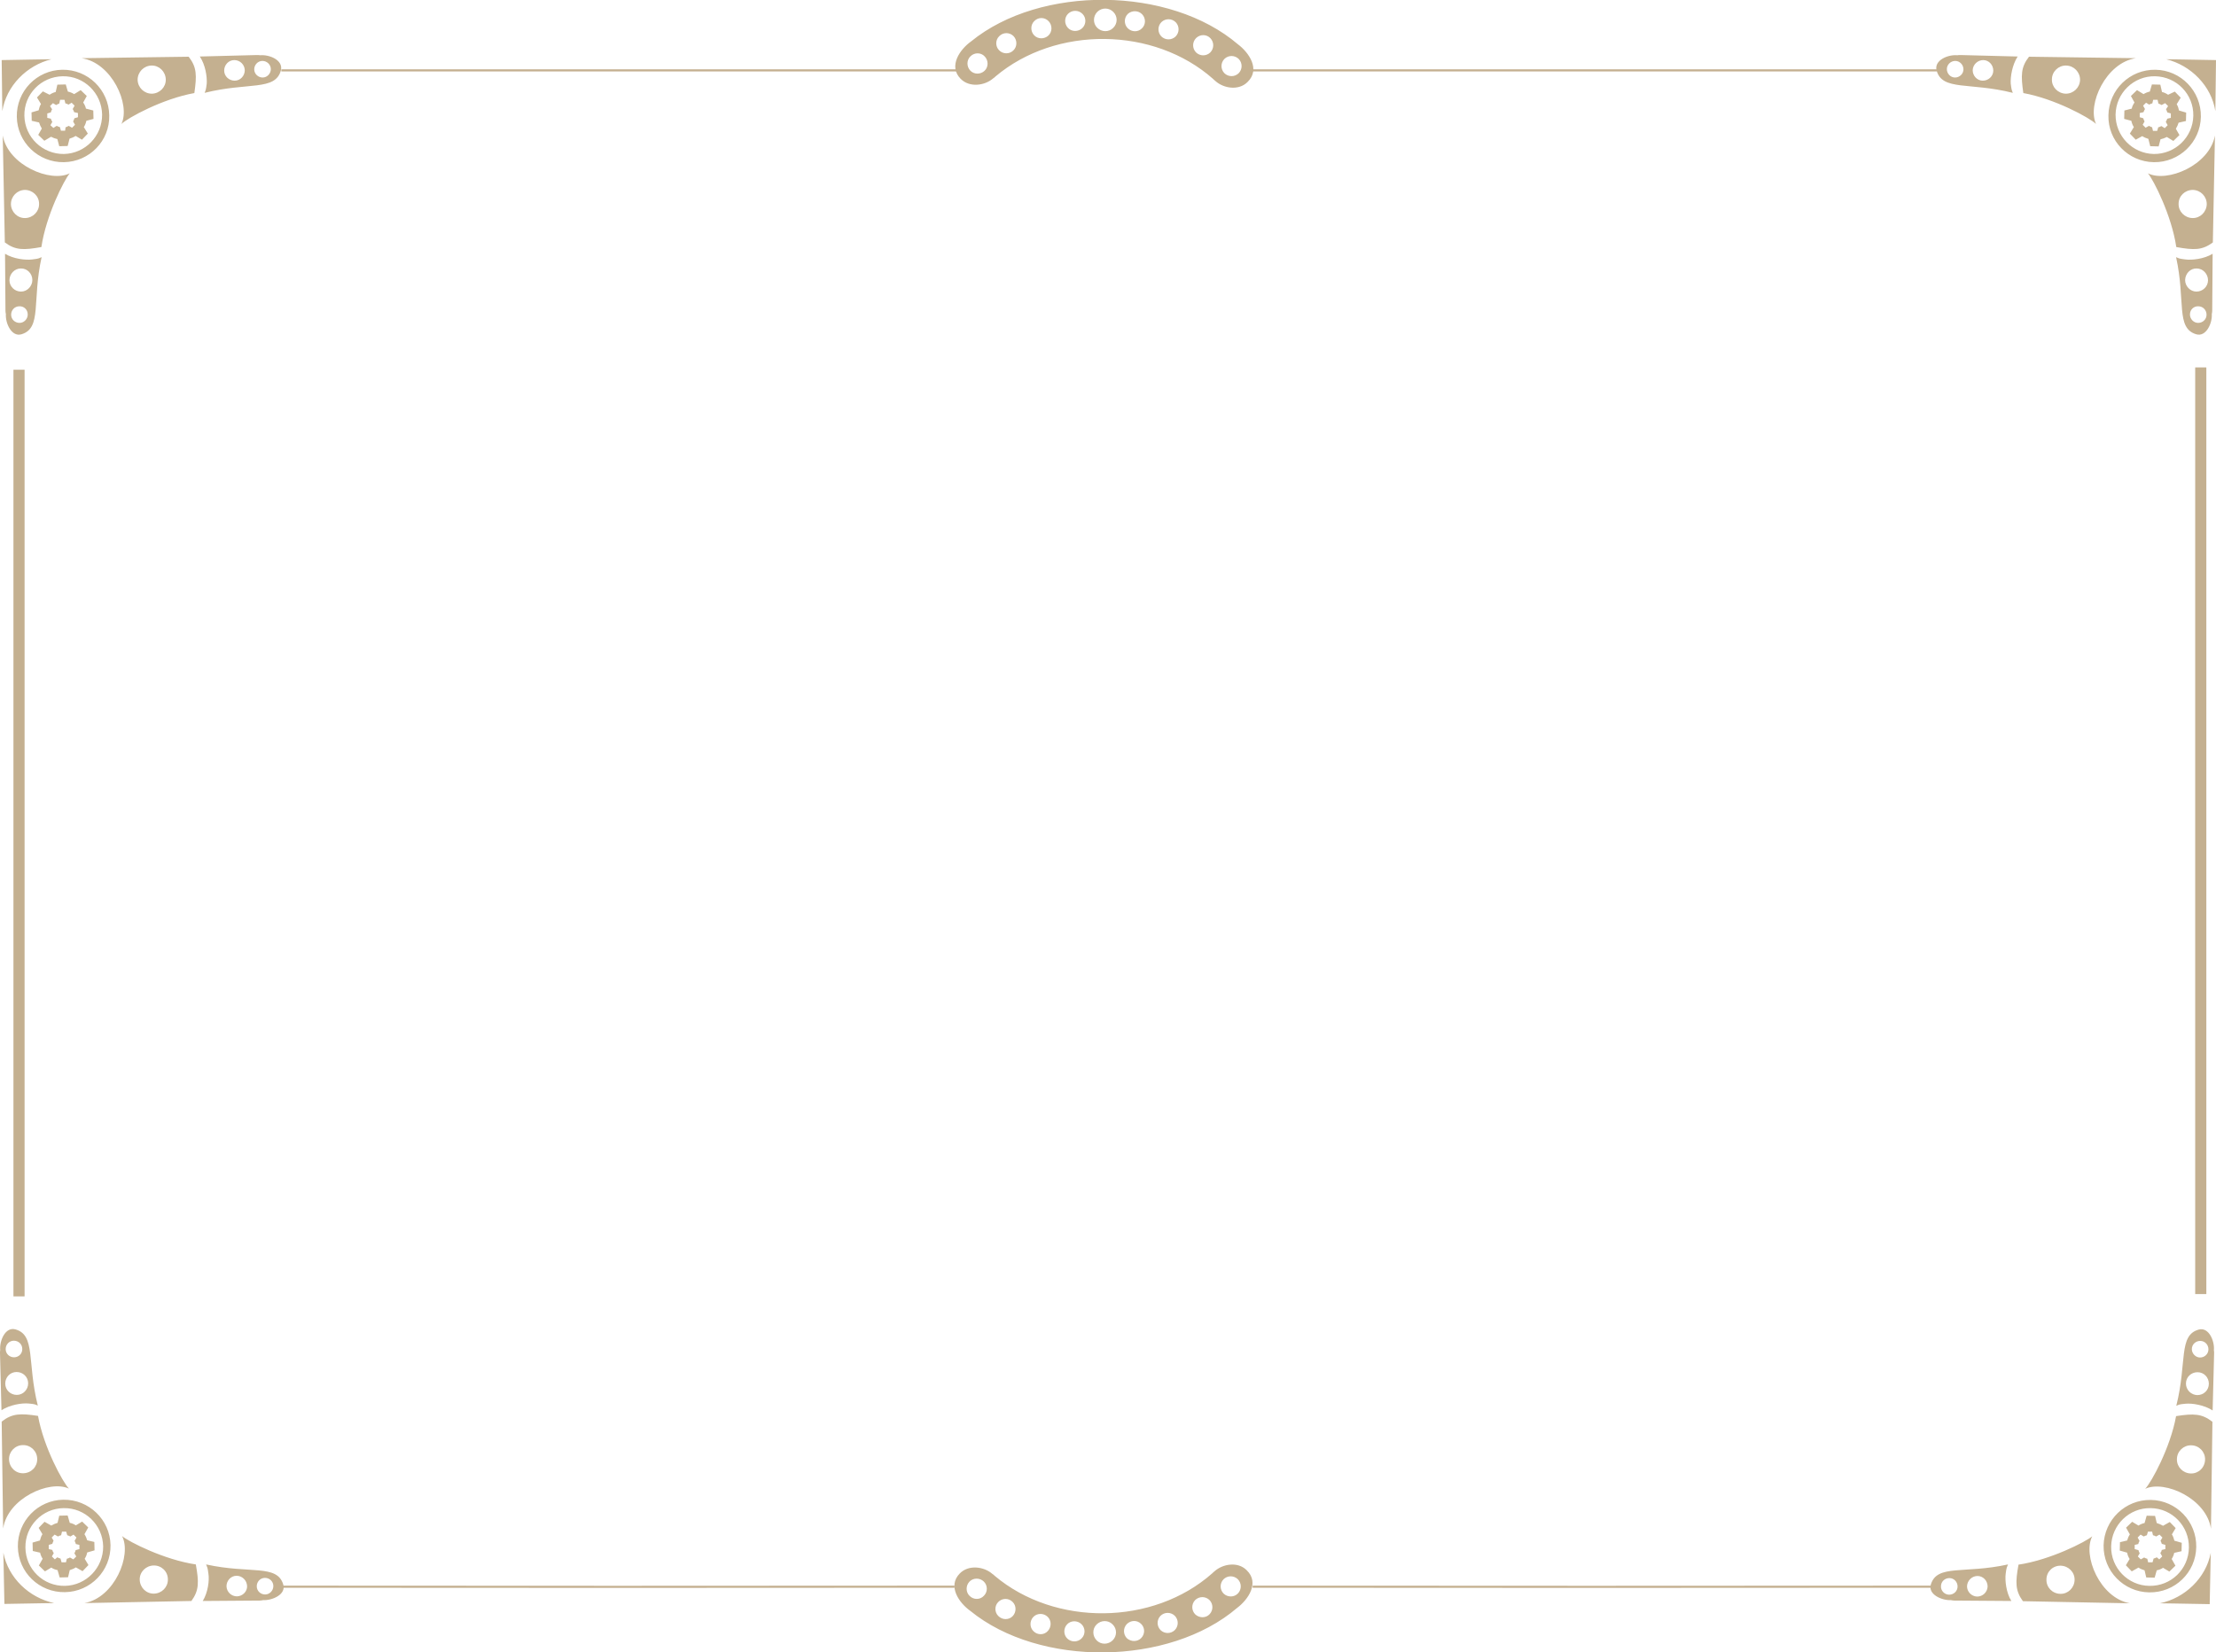 <?xml version="1.0" encoding="utf-8"?>
<!-- Generator: Adobe Illustrator 18.0.0, SVG Export Plug-In . SVG Version: 6.00 Build 0)  -->
<!DOCTYPE svg PUBLIC "-//W3C//DTD SVG 1.1//EN" "http://www.w3.org/Graphics/SVG/1.1/DTD/svg11.dtd">
<svg version="1.1" id="Слой_1" xmlns="http://www.w3.org/2000/svg" xmlns:xlink="http://www.w3.org/1999/xlink" x="0px" y="0px"
	 viewBox="0 0 1054.7 786.5" enable-background="new 0 0 1054.7 786.5" xml:space="preserve">
<g>
	<path fill-rule="evenodd" clip-rule="evenodd" fill="#C4B090" d="M23.6,45.1c0.9-0.6,1.9-1.1,2.9-1.3l0.8-3.5l4-0.1l1,3.4
		c1,0.2,2,0.6,3,1.2l3.1-1.9l2.9,2.8l-1.7,3.1c0.6,0.9,1.1,1.8,1.3,2.9l3.5,0.9l0.1,4l-3.4,0.9c-0.2,1-0.6,2.1-1.2,3l1.9,3.1
		l-2.8,2.9L36,64.7c-0.9,0.6-1.9,1-2.9,1.3l-0.9,3.5l-4,0.1l-0.9-3.4c-1-0.2-2.1-0.6-3-1.1L21.1,67l-2.9-2.8l1.7-3
		c-0.6-1-1-1.9-1.3-2.9l-3.5-0.8l-0.1-4l3.4-1c0.2-1,0.5-2,1.1-3l-1.9-3.1l2.8-2.9L23.6,45.1L23.6,45.1z M2.4,120.8L2.6,148l0,0
		c0,0.5,0.1,1,0.2,1.5c-0.3,4.3,2.7,11.1,7.5,9.6c9.7-3,4.9-15.8,9.5-36.7c-1.4,0.6-1.2,0.7-4.4,1.1C12.2,123.9,6.5,123.3,2.4,120.8
		L2.4,120.8z M124.9,29c-2.2,0-3.9,1.9-3.9,4c0,2.2,1.9,3.9,4,3.9c2.2,0,3.9-1.9,3.9-4C128.9,30.8,127.1,29,124.9,29L124.9,29z
		 M111.5,28.6c-2.7,0-4.8,2.3-4.8,5c0,2.7,2.3,4.8,5,4.8c2.7,0,4.8-2.3,4.8-5C116.4,30.7,114.2,28.6,111.5,28.6L111.5,28.6z
		 M72.1,31.2c-3.7,0.1-6.6,3.1-6.6,6.8c0.1,3.7,3.1,6.6,6.8,6.6c3.7-0.1,6.7-3.1,6.6-6.8C78.8,34.1,75.8,31.1,72.1,31.2L72.1,31.2z
		 M11.8,90.4c-3.7,0.1-6.6,3.1-6.6,6.8c0.1,3.7,3.1,6.7,6.8,6.6c3.7-0.1,6.7-3.1,6.6-6.8C18.6,93.3,15.5,90.4,11.8,90.4L11.8,90.4z
		 M9.2,145.8c-2.2,0-3.9,1.8-3.9,4c0,2.2,1.8,3.9,4,3.9c2.2,0,3.9-1.9,3.9-4C13.2,147.4,11.4,145.7,9.2,145.8L9.2,145.8z M9.9,127.8
		c-3,0-5.4,2.6-5.4,5.6c0,3,2.5,5.4,5.5,5.4c3,0,5.4-2.6,5.4-5.5C15.4,130.2,12.9,127.7,9.9,127.8L9.9,127.8z M29.8,36.3
		c-10.3,0.2-18.4,8.6-18.2,18.8c0.2,10.2,8.6,18.3,18.8,18.2c10.2-0.2,18.3-8.6,18.2-18.8C48.4,44.3,40,36.1,29.8,36.3L29.8,36.3z
		 M38.8,27.7L89.8,27c3.9,5,3.9,8.9,2.7,17.3C77.4,47,60.8,56.1,57.8,59C62.2,49.8,53.2,29.8,38.8,27.7L38.8,27.7z M95.1,26.9
		l27.2-0.7l0,0c0.5,0,1,0,1.5,0.1c4.4-0.4,11.1,2.3,9.9,7.2c-2.7,9.9-15.6,5.5-36.3,10.7c0.5-1.4,0.6-1.2,1-4.4
		C98.6,36.6,97.8,30.9,95.1,26.9L95.1,26.9z M0.8,28.6l0.3,24.3c1.9-12,11.6-21.8,23.4-24.7l-6.8,0.1L0.8,28.6L0.8,28.6z M30.4,77.2
		C18.3,77.4,8.2,67.8,8,55.6c-0.2-12.2,9.5-22.2,21.6-22.4c12.2-0.2,22.2,9.5,22.4,21.7C52.3,67,42.6,77,30.4,77.2L30.4,77.2z
		 M1.3,64.5l1,50.9c5.1,3.8,9,3.7,17.4,2.2c2.2-15,10.8-31.9,13.5-35.1C24.1,87.1,3.9,78.7,1.3,64.5L1.3,64.5z M26.7,50
		c0.4-0.3,1-0.5,1.5-0.7l0.4-1.8l2.1,0l0.4,1.7c0.5,0.1,1,0.3,1.5,0.6l1.5-0.9l1.4,1.4l-0.9,1.6c0.3,0.4,0.5,1,0.7,1.5l1.8,0.4l0,2
		l-1.7,0.5c-0.1,0.5-0.3,1-0.6,1.5l0.9,1.6l-1.4,1.4l-1.6-0.9c-0.4,0.3-1,0.5-1.5,0.7L31,62.2l-2,0l-0.5-1.7c-0.5-0.1-1-0.3-1.5-0.6
		l-1.6,1L24,59.6l0.9-1.6c-0.3-0.4-0.5-1-0.7-1.5l-1.7-0.4l0-2.1l1.7-0.5c0.1-0.5,0.3-1,0.6-1.5l-1-1.5l1.4-1.4L26.7,50L26.7,50z"/>
	<path fill-rule="evenodd" clip-rule="evenodd" fill="#C4B090" d="M24.4,746.2c0.9,0.6,1.9,1,3,1.2l1,3.5l4-0.1l0.8-3.4
		c1-0.3,2-0.7,2.9-1.3l3.2,1.8l2.8-2.9l-1.8-3c0.6-0.9,1-1.9,1.2-3l3.5-1l-0.1-4l-3.4-0.8c-0.3-1-0.7-2-1.3-2.9l1.8-3.2l-2.9-2.8
		l-3,1.8c-0.9-0.6-1.9-1-2.9-1.2l-1-3.5l-4,0.1l-0.8,3.4c-1,0.3-2,0.7-3,1.3l-3.2-1.8l-2.8,2.9l1.8,3c-0.6,0.9-0.9,1.9-1.2,3l-3.5,1
		l0.1,4l3.5,0.8c0.2,1,0.6,2,1.2,2.9l-1.8,3.2l2.9,2.8L24.4,746.2L24.4,746.2z M0.7,671.3L0,644.1l0,0c0-0.5,0-1,0.1-1.5
		c-0.4-4.3,2.4-11.1,7.2-9.8c9.8,2.7,5.5,15.6,10.7,36.3c-1.4-0.6-1.2-0.7-4.4-1C10.4,667.8,4.7,668.7,0.7,671.3L0.7,671.3z
		 M126.2,759c-2.2,0-4-1.7-4-3.9c0-2.2,1.7-4,3.9-4c2.2,0,4,1.7,4,3.9C130.1,757.2,128.3,759,126.2,759L126.2,759z M112.8,759.9
		c-2.7,0-4.9-2.1-5-4.8c0-2.7,2.1-5,4.8-5c2.7,0,4.9,2.2,5,4.9C117.7,757.6,115.5,759.8,112.8,759.9L112.8,759.9z M73.3,758.6
		c-3.7,0.1-6.7-2.9-6.8-6.6c-0.1-3.7,2.9-6.7,6.6-6.8c3.7-0.1,6.8,2.8,6.8,6.6C80,755.5,77,758.5,73.3,758.6L73.3,758.6z
		 M11.1,701.3c-3.7,0.1-6.7-2.8-6.8-6.6c-0.1-3.7,2.9-6.8,6.6-6.8c3.7-0.1,6.8,2.9,6.8,6.6C17.8,698.2,14.9,701.2,11.1,701.3
		L11.1,701.3z M6.7,646.1c-2.2,0-4-1.7-4-3.9c0-2.2,1.7-4,3.9-4c2.2,0,4,1.7,4,3.9C10.7,644.3,8.9,646.1,6.7,646.1L6.7,646.1z
		 M8,664c-3,0-5.5-2.3-5.5-5.4c0-3,2.3-5.5,5.4-5.5c3,0,5.5,2.3,5.5,5.4C13.4,661.5,11,664,8,664L8,664z M30.9,754.9
		c-10.3,0.2-18.7-8-18.8-18.2c-0.2-10.2,8-18.7,18.2-18.8c10.2-0.2,18.6,8,18.8,18.2C49.2,746.2,41.1,754.7,30.9,754.9L30.9,754.9z
		 M40.2,763.1l50.9-1c3.7-5.1,3.6-9,2.1-17.4c-15-2.2-31.9-10.8-35.1-13.5C62.8,740.3,54.5,760.5,40.2,763.1L40.2,763.1z
		 M96.5,762.1l27.2-0.2l0,0c0.5,0,1-0.1,1.5-0.2c4.4,0.2,11.1-2.7,9.6-7.5c-3-9.7-15.8-4.9-36.7-9.5c0.5,1.4,0.7,1.2,1.1,4.4
		C99.7,752.3,99,758,96.5,762.1L96.5,762.1z M2.1,763.5l-0.5-24.4c2.3,12,12.3,21.5,24.2,24l-6.8,0.1L2.1,763.5L2.1,763.5z
		 M30.1,713.9C18,714.1,8.3,724.1,8.5,736.3c0.2,12.2,10.2,21.8,22.4,21.6c12.2-0.2,21.9-10.2,21.7-22.4
		C52.4,723.4,42.3,713.7,30.1,713.9L30.1,713.9z M1.5,727.6l-0.7-50.9c5-3.9,8.9-4,17.3-2.7c2.7,15,11.8,31.6,14.7,34.6
		C23.5,704.3,3.6,713.3,1.5,727.6L1.5,727.6z M27.3,741.3c0.5,0.3,1,0.5,1.5,0.6l0.5,1.8l2.1,0l0.4-1.7c0.5-0.1,1-0.3,1.5-0.6
		l1.6,0.9l1.4-1.4l-0.9-1.5c0.3-0.5,0.5-1,0.6-1.5l1.8-0.5l0-2l-1.7-0.4c-0.1-0.5-0.3-1-0.6-1.5l0.9-1.6l-1.4-1.4l-1.5,0.9
		c-0.5-0.2-1-0.5-1.5-0.6l-0.5-1.7l-2,0l-0.4,1.7c-0.5,0.1-1,0.3-1.5,0.6l-1.6-0.9l-1.4,1.4l0.9,1.5c-0.2,0.5-0.5,1-0.6,1.5
		l-1.7,0.5l0,2l1.7,0.4c0.1,0.5,0.3,1,0.7,1.5l-0.9,1.6l1.4,1.4L27.3,741.3L27.3,741.3z"/>
	<path fill-rule="evenodd" clip-rule="evenodd" fill="#C4B090" d="M1031.9,45.1c-0.9-0.6-1.9-1.1-2.9-1.3l-0.8-3.5l-4-0.1l-1,3.4
		c-1,0.2-2,0.6-3,1.2l-3.1-1.9l-2.9,2.8l1.7,3.1c-0.6,0.9-1.1,1.8-1.3,2.9l-3.5,0.9l-0.1,4l3.4,0.9c0.2,1,0.6,2.1,1.2,3l-1.9,3.1
		l2.8,2.9l3.1-1.7c0.9,0.6,1.9,1,2.9,1.3l0.9,3.5l4,0.1l0.9-3.4c1-0.2,2.1-0.6,3-1.1l3.1,1.9l2.9-2.8l-1.7-3c0.6-1,1-1.9,1.3-2.9
		l3.5-0.8l0.1-4l-3.4-1c-0.2-1-0.5-2-1.1-3l1.9-3.1l-2.8-2.9L1031.9,45.1L1031.9,45.1z M1053.1,120.8l-0.2,27.2l0,0
		c0,0.5-0.1,1-0.2,1.5c0.3,4.3-2.7,11.1-7.5,9.6c-9.7-3-4.9-15.8-9.5-36.7c1.4,0.6,1.2,0.7,4.4,1.1
		C1043.3,123.9,1049,123.3,1053.1,120.8L1053.1,120.8z M930.6,29c2.2,0,3.9,1.9,3.9,4c0,2.2-1.9,3.9-4,3.9c-2.2,0-3.9-1.9-3.9-4
		C926.6,30.8,928.4,29,930.6,29L930.6,29z M943.9,28.6c2.7,0,4.8,2.3,4.8,5c0,2.7-2.3,4.8-5,4.8c-2.7,0-4.8-2.3-4.8-5
		C939,30.7,941.3,28.6,943.9,28.6L943.9,28.6z M983.4,31.2c3.7,0.1,6.6,3.1,6.6,6.8c-0.1,3.7-3.1,6.6-6.8,6.6
		c-3.7-0.1-6.7-3.1-6.6-6.8C976.6,34.1,979.7,31.1,983.4,31.2L983.4,31.2z M1043.7,90.4c3.7,0.1,6.6,3.1,6.6,6.8
		c-0.1,3.7-3.1,6.7-6.8,6.6c-3.7-0.1-6.7-3.1-6.6-6.8C1036.9,93.3,1039.9,90.4,1043.7,90.4L1043.7,90.4z M1046.3,145.8
		c2.2,0,3.9,1.8,3.9,4c0,2.2-1.8,3.9-4,3.9c-2.2,0-3.9-1.9-3.9-4C1042.3,147.4,1044.1,145.7,1046.3,145.8L1046.3,145.8z
		 M1045.5,127.8c3,0,5.4,2.6,5.4,5.6c0,3-2.5,5.4-5.5,5.4c-3,0-5.4-2.6-5.4-5.5C1040.1,130.2,1042.5,127.7,1045.5,127.8
		L1045.5,127.8z M1025.7,36.3c10.3,0.2,18.4,8.6,18.2,18.8c-0.2,10.2-8.6,18.3-18.8,18.2c-10.2-0.2-18.3-8.6-18.2-18.8
		C1007.1,44.3,1015.5,36.1,1025.7,36.3L1025.7,36.3z M1016.6,27.7L965.7,27c-3.9,5-3.9,8.9-2.7,17.3c15,2.7,31.6,11.8,34.6,14.7
		C993.3,49.8,1002.3,29.8,1016.6,27.7L1016.6,27.7z M960.3,26.9l-27.2-0.7l0,0c-0.5,0-1,0-1.5,0.1c-4.4-0.4-11.1,2.3-9.9,7.2
		c2.7,9.9,15.6,5.5,36.3,10.7c-0.5-1.4-0.6-1.2-1-4.4C956.8,36.6,957.7,30.9,960.3,26.9L960.3,26.9z M1054.7,28.6l-0.3,24.3
		c-1.9-12-11.6-21.8-23.4-24.7l6.8,0.1L1054.7,28.6L1054.7,28.6z M1025.1,77.2c12.1,0.2,22.2-9.5,22.4-21.6
		c0.2-12.2-9.5-22.2-21.6-22.4c-12.2-0.2-22.2,9.5-22.4,21.7C1003.2,67,1012.9,77,1025.1,77.2L1025.1,77.2z M1054.2,64.5l-1,50.9
		c-5.1,3.8-9,3.7-17.4,2.2c-2.2-15-10.8-31.9-13.5-35.1C1031.4,87.1,1051.6,78.7,1054.2,64.5L1054.2,64.5z M1028.8,50
		c-0.4-0.3-1-0.5-1.5-0.7l-0.4-1.8l-2.1,0l-0.4,1.7c-0.5,0.1-1,0.3-1.5,0.6l-1.5-0.9l-1.4,1.4l0.9,1.6c-0.3,0.4-0.5,1-0.7,1.5
		l-1.8,0.4l0,2l1.7,0.5c0.1,0.5,0.3,1,0.6,1.5l-0.9,1.6l1.4,1.4l1.6-0.9c0.4,0.3,1,0.5,1.5,0.7l0.4,1.7l2,0l0.5-1.7
		c0.5-0.1,1-0.3,1.5-0.6l1.6,1l1.4-1.4l-0.9-1.6c0.3-0.4,0.5-1,0.7-1.5l1.7-0.4l0-2.1l-1.7-0.5c-0.1-0.5-0.3-1-0.6-1.5l1-1.5
		l-1.4-1.4L1028.8,50L1028.8,50z"/>
	<path fill-rule="evenodd" clip-rule="evenodd" fill="#C4B090" d="M1029.5,746.3c-0.9,0.6-1.9,1-3,1.2l-1,3.5l-4-0.1l-0.8-3.4
		c-1-0.3-2-0.7-2.9-1.3l-3.2,1.8l-2.8-2.9l1.8-3c-0.6-0.9-1-1.9-1.2-3l-3.5-1l0.1-4l3.4-0.8c0.3-1,0.7-2,1.3-2.9l-1.8-3.2l2.9-2.8
		l3,1.8c0.9-0.6,1.9-1,2.9-1.2l1-3.5l4,0.1l0.8,3.4c1,0.3,2,0.7,3,1.3l3.2-1.8l2.8,2.9l-1.8,3c0.6,0.9,0.9,1.9,1.2,3l3.5,1l-0.1,4
		l-3.5,0.8c-0.2,1-0.6,2-1.2,2.9l1.8,3.2l-2.9,2.8L1029.5,746.3L1029.5,746.3z M1053.1,671.4l0.7-27.2l0,0c0-0.5,0-1-0.1-1.5
		c0.4-4.3-2.4-11.1-7.2-9.8c-9.8,2.7-5.5,15.6-10.7,36.3c1.4-0.6,1.2-0.7,4.4-1C1043.4,667.9,1049.1,668.8,1053.1,671.4
		L1053.1,671.4z M927.7,759.1c2.2,0,4-1.7,4-3.9c0-2.2-1.7-4-3.9-4c-2.2,0-4,1.7-4,3.9C923.7,757.2,925.5,759.1,927.7,759.1
		L927.7,759.1z M941,760c2.7,0,4.9-2.1,5-4.8c0-2.7-2.1-5-4.8-5c-2.7,0-4.9,2.2-5,4.9C936.2,757.7,938.3,759.9,941,760L941,760z
		 M980.6,758.7c3.7,0.1,6.7-2.9,6.8-6.6c0.1-3.7-2.9-6.7-6.6-6.8c-3.7-0.1-6.8,2.8-6.8,6.6C973.9,755.6,976.8,758.6,980.6,758.7
		L980.6,758.7z M1042.7,701.4c3.7,0.1,6.7-2.8,6.8-6.6c0.1-3.7-2.9-6.8-6.6-6.8c-3.7-0.1-6.8,2.9-6.8,6.6
		C1036,698.3,1039,701.3,1042.7,701.4L1042.7,701.4z M1047.1,646.2c2.2,0,4-1.7,4-3.9c0-2.2-1.7-4-3.9-4c-2.2,0-4,1.7-4,3.9
		C1043.2,644.3,1045,646.2,1047.1,646.2L1047.1,646.2z M1045.8,664.1c3,0,5.5-2.3,5.5-5.4c0-3-2.3-5.5-5.4-5.5c-3,0-5.5,2.3-5.5,5.4
		C1040.4,661.6,1042.8,664,1045.8,664.1L1045.8,664.1z M1023,754.9c10.3,0.2,18.7-8,18.8-18.2c0.2-10.2-8-18.7-18.2-18.8
		c-10.2-0.2-18.6,8-18.8,18.2C1004.6,746.3,1012.8,754.8,1023,754.9L1023,754.9z M1013.7,763.2l-50.9-1c-3.7-5.1-3.6-9-2.1-17.4
		c15-2.2,31.9-10.8,35.1-13.5C991.1,740.4,999.4,760.6,1013.7,763.2L1013.7,763.2z M957.3,762.1l-27.2-0.2l0,0c-0.5,0-1-0.1-1.5-0.2
		c-4.4,0.2-11.1-2.7-9.6-7.5c3-9.7,15.8-4.9,36.7-9.5c-0.5,1.4-0.7,1.2-1.1,4.4C954.2,752.3,954.8,758.1,957.3,762.1L957.3,762.1z
		 M1051.7,763.6l0.5-24.4c-2.3,12-12.3,21.5-24.2,24l6.8,0.1L1051.7,763.6L1051.7,763.6z M1023.7,714c12.1,0.2,21.8,10.2,21.6,22.4
		c-0.2,12.2-10.2,21.8-22.4,21.6c-12.2-0.2-21.9-10.2-21.7-22.4C1001.5,723.5,1011.5,713.8,1023.7,714L1023.7,714z M1052.3,727.7
		l0.7-50.9c-5-3.9-8.9-4-17.3-2.7c-2.7,15-11.8,31.6-14.7,34.6C1030.3,704.4,1050.2,713.4,1052.3,727.7L1052.3,727.7z M1026.5,741.3
		c-0.5,0.3-1,0.5-1.5,0.6l-0.5,1.8l-2.1,0l-0.4-1.7c-0.5-0.1-1-0.3-1.5-0.6l-1.6,0.9l-1.4-1.4l0.9-1.5c-0.3-0.5-0.5-1-0.6-1.5
		l-1.8-0.5l0-2l1.7-0.4c0.1-0.5,0.3-1,0.6-1.5l-0.9-1.6l1.4-1.4l1.5,0.9c0.5-0.2,1-0.5,1.5-0.6l0.5-1.7l2,0l0.4,1.7
		c0.5,0.1,1,0.3,1.5,0.6l1.6-0.9l1.4,1.4l-0.9,1.5c0.2,0.5,0.5,1,0.6,1.5l1.7,0.5l0,2l-1.7,0.4c-0.1,0.5-0.3,1-0.7,1.5l0.9,1.6
		l-1.4,1.4L1026.5,741.3L1026.5,741.3z"/>
	<path fill-rule="evenodd" clip-rule="evenodd" fill="#C4B090" d="M578.4,38.5c-0.4-0.3-0.7-0.6-1-0.9c-28.2-25-74.9-25.4-103.6-1.2
		c-0.3,0.3-0.7,0.7-1.1,0.9c-4,3.5-11.3,4.5-15.5,0.2c-6-6.1-0.2-14.1,5-17.8c33-26.9,94.6-26.3,127,1.4c5.2,3.9,10.8,11.9,4.6,17.9
		C589.6,43.3,582.3,42.1,578.4,38.5L578.4,38.5z M475.6,17.2c-1.9,1.8-1.9,4.9-0.1,6.7c1.8,1.9,4.9,2,6.8,0.1
		c1.9-1.8,1.9-4.9,0.1-6.8C480.5,15.3,477.5,15.3,475.6,17.2L475.6,17.2z M576.1,18.2c1.8,1.9,1.8,4.9-0.1,6.8
		c-1.9,1.8-4.9,1.8-6.8-0.1c-1.8-1.9-1.8-4.9,0.1-6.8C571.3,16.2,574.3,16.3,576.1,18.2L576.1,18.2z M589.6,28.1
		c1.8,1.9,1.8,4.9-0.1,6.8c-1.9,1.8-4.9,1.8-6.8-0.1c-1.8-1.9-1.8-4.9,0.1-6.8C584.7,26.2,587.7,26.2,589.6,28.1L589.6,28.1z
		 M543.6,6.8c1.8,1.9,1.8,4.9-0.1,6.7c-1.9,1.9-4.9,1.8-6.8-0.1c-1.8-1.9-1.8-4.9,0.1-6.8C538.7,4.9,541.8,4.9,543.6,6.8L543.6,6.8z
		 M559.6,10.6c1.8,1.9,1.8,4.9-0.1,6.8c-1.9,1.8-4.9,1.8-6.8-0.1c-1.8-1.9-1.8-4.9,0.1-6.8C554.7,8.7,557.7,8.7,559.6,10.6
		L559.6,10.6z M529.9,5.7c2.1,2.1,2.1,5.5-0.1,7.6c-2.1,2.1-5.5,2-7.6-0.1c-2.1-2.1-2-5.5,0.1-7.6C524.5,3.5,527.9,3.6,529.9,5.7
		L529.9,5.7z M461.9,26.8c-1.9,1.8-1.9,4.9-0.1,6.8c1.8,1.9,4.9,1.9,6.8,0.1c1.9-1.8,1.9-4.9,0.1-6.8
		C466.9,24.9,463.8,24.9,461.9,26.8L461.9,26.8z M508.4,6.5c-1.9,1.8-1.9,4.9-0.1,6.8c1.8,1.9,4.9,1.9,6.8,0.1
		c1.9-1.8,2-4.9,0.1-6.8C513.3,4.7,510.3,4.7,508.4,6.5L508.4,6.5z M492.3,10c-1.9,1.8-1.9,4.9-0.1,6.8c1.8,1.9,4.9,1.9,6.8,0.1
		c1.9-1.8,1.9-4.9,0.1-6.8C497.2,8.1,494.2,8.1,492.3,10L492.3,10z"/>
	<path fill="none" stroke="#C4B090" stroke-miterlimit="10" d="M596.2,755.3c107.4,0.1,215.4,0.1,322.7,0"/>
	<path fill="none" stroke="#C4B090" stroke-miterlimit="10" d="M133.8,755.3c107.2,0.1,213.3,0.1,320.5,0"/>
	<polygon fill-rule="evenodd" clip-rule="evenodd" fill="#C4B090" points="11.7,176 6.4,176 6.4,617.1 11.7,617.1 11.7,176 	"/>
	<line fill="none" stroke="#C4B090" stroke-miterlimit="10" x1="592.3" y1="33.5" x2="921.8" y2="33.5"/>
	<line fill="none" stroke="#C4B090" stroke-miterlimit="10" x1="133.9" y1="33.5" x2="459" y2="33.5"/>
	<polygon fill-rule="evenodd" clip-rule="evenodd" fill="#C4B090" points="1050.1,174.9 1044.8,174.9 1044.8,616 1050.1,616 
		1050.1,174.9 	"/>
	<path fill-rule="evenodd" clip-rule="evenodd" fill="#C4B090" d="M578,748c-0.4,0.3-0.7,0.6-1,0.9c-28.2,25-74.9,25.4-103.6,1.2
		c-0.3-0.3-0.7-0.7-1.1-0.9c-4-3.5-11.3-4.5-15.5-0.2c-6,6.1-0.2,14.1,5,17.8c33,26.9,94.6,26.3,127-1.4c5.2-3.9,10.8-11.9,4.6-17.9
		C589.2,743.2,582,744.4,578,748L578,748z M475.2,769.3c-1.9-1.8-1.9-4.9-0.1-6.7c1.8-1.9,4.9-2,6.8-0.1c1.9,1.8,1.9,4.9,0.1,6.8
		C480.2,771.2,477.1,771.2,475.2,769.3L475.2,769.3z M575.7,768.4c1.8-1.9,1.8-4.9-0.1-6.8c-1.9-1.8-4.9-1.8-6.8,0.1
		c-1.8,1.9-1.8,4.9,0.1,6.8C570.9,770.3,573.9,770.3,575.7,768.4L575.7,768.4z M589.2,758.5c1.8-1.9,1.8-4.9-0.1-6.8
		c-1.9-1.8-4.9-1.8-6.8,0.1c-1.8,1.9-1.8,4.9,0.1,6.8C584.3,760.4,587.4,760.4,589.2,758.5L589.2,758.5z M543.2,779.7
		c1.8-1.9,1.8-4.9-0.1-6.7c-1.9-1.9-4.9-1.8-6.8,0.1c-1.8,1.9-1.8,4.9,0.1,6.8C538.4,781.6,541.4,781.6,543.2,779.7L543.2,779.7z
		 M559.2,775.9c1.8-1.9,1.8-4.9-0.1-6.8c-1.9-1.8-4.9-1.8-6.8,0.1c-1.8,1.9-1.8,4.9,0.1,6.8C554.3,777.8,557.3,777.8,559.2,775.9
		L559.2,775.9z M529.6,780.8c2.1-2.1,2.1-5.5-0.1-7.6c-2.1-2.1-5.5-2-7.6,0.1c-2.1,2.1-2,5.5,0.1,7.6
		C524.1,783,527.5,782.9,529.6,780.8L529.6,780.8z M461.5,759.7c-1.9-1.8-1.9-4.9-0.1-6.8c1.8-1.9,4.9-1.9,6.8-0.1
		c1.9,1.8,2,4.9,0.1,6.8C466.5,761.6,463.4,761.6,461.5,759.7L461.5,759.7z M508,780c-1.9-1.8-1.9-4.9-0.1-6.8
		c1.8-1.9,4.9-1.9,6.8-0.1c1.9,1.8,2,4.9,0.1,6.8C512.9,781.8,509.9,781.8,508,780L508,780z M491.9,776.5c-1.9-1.8-1.9-4.9-0.1-6.8
		c1.8-1.9,4.9-1.9,6.8-0.1c1.9,1.8,1.9,4.9,0.1,6.8C496.9,778.4,493.8,778.4,491.9,776.5L491.9,776.5z"/>
</g>
</svg>

